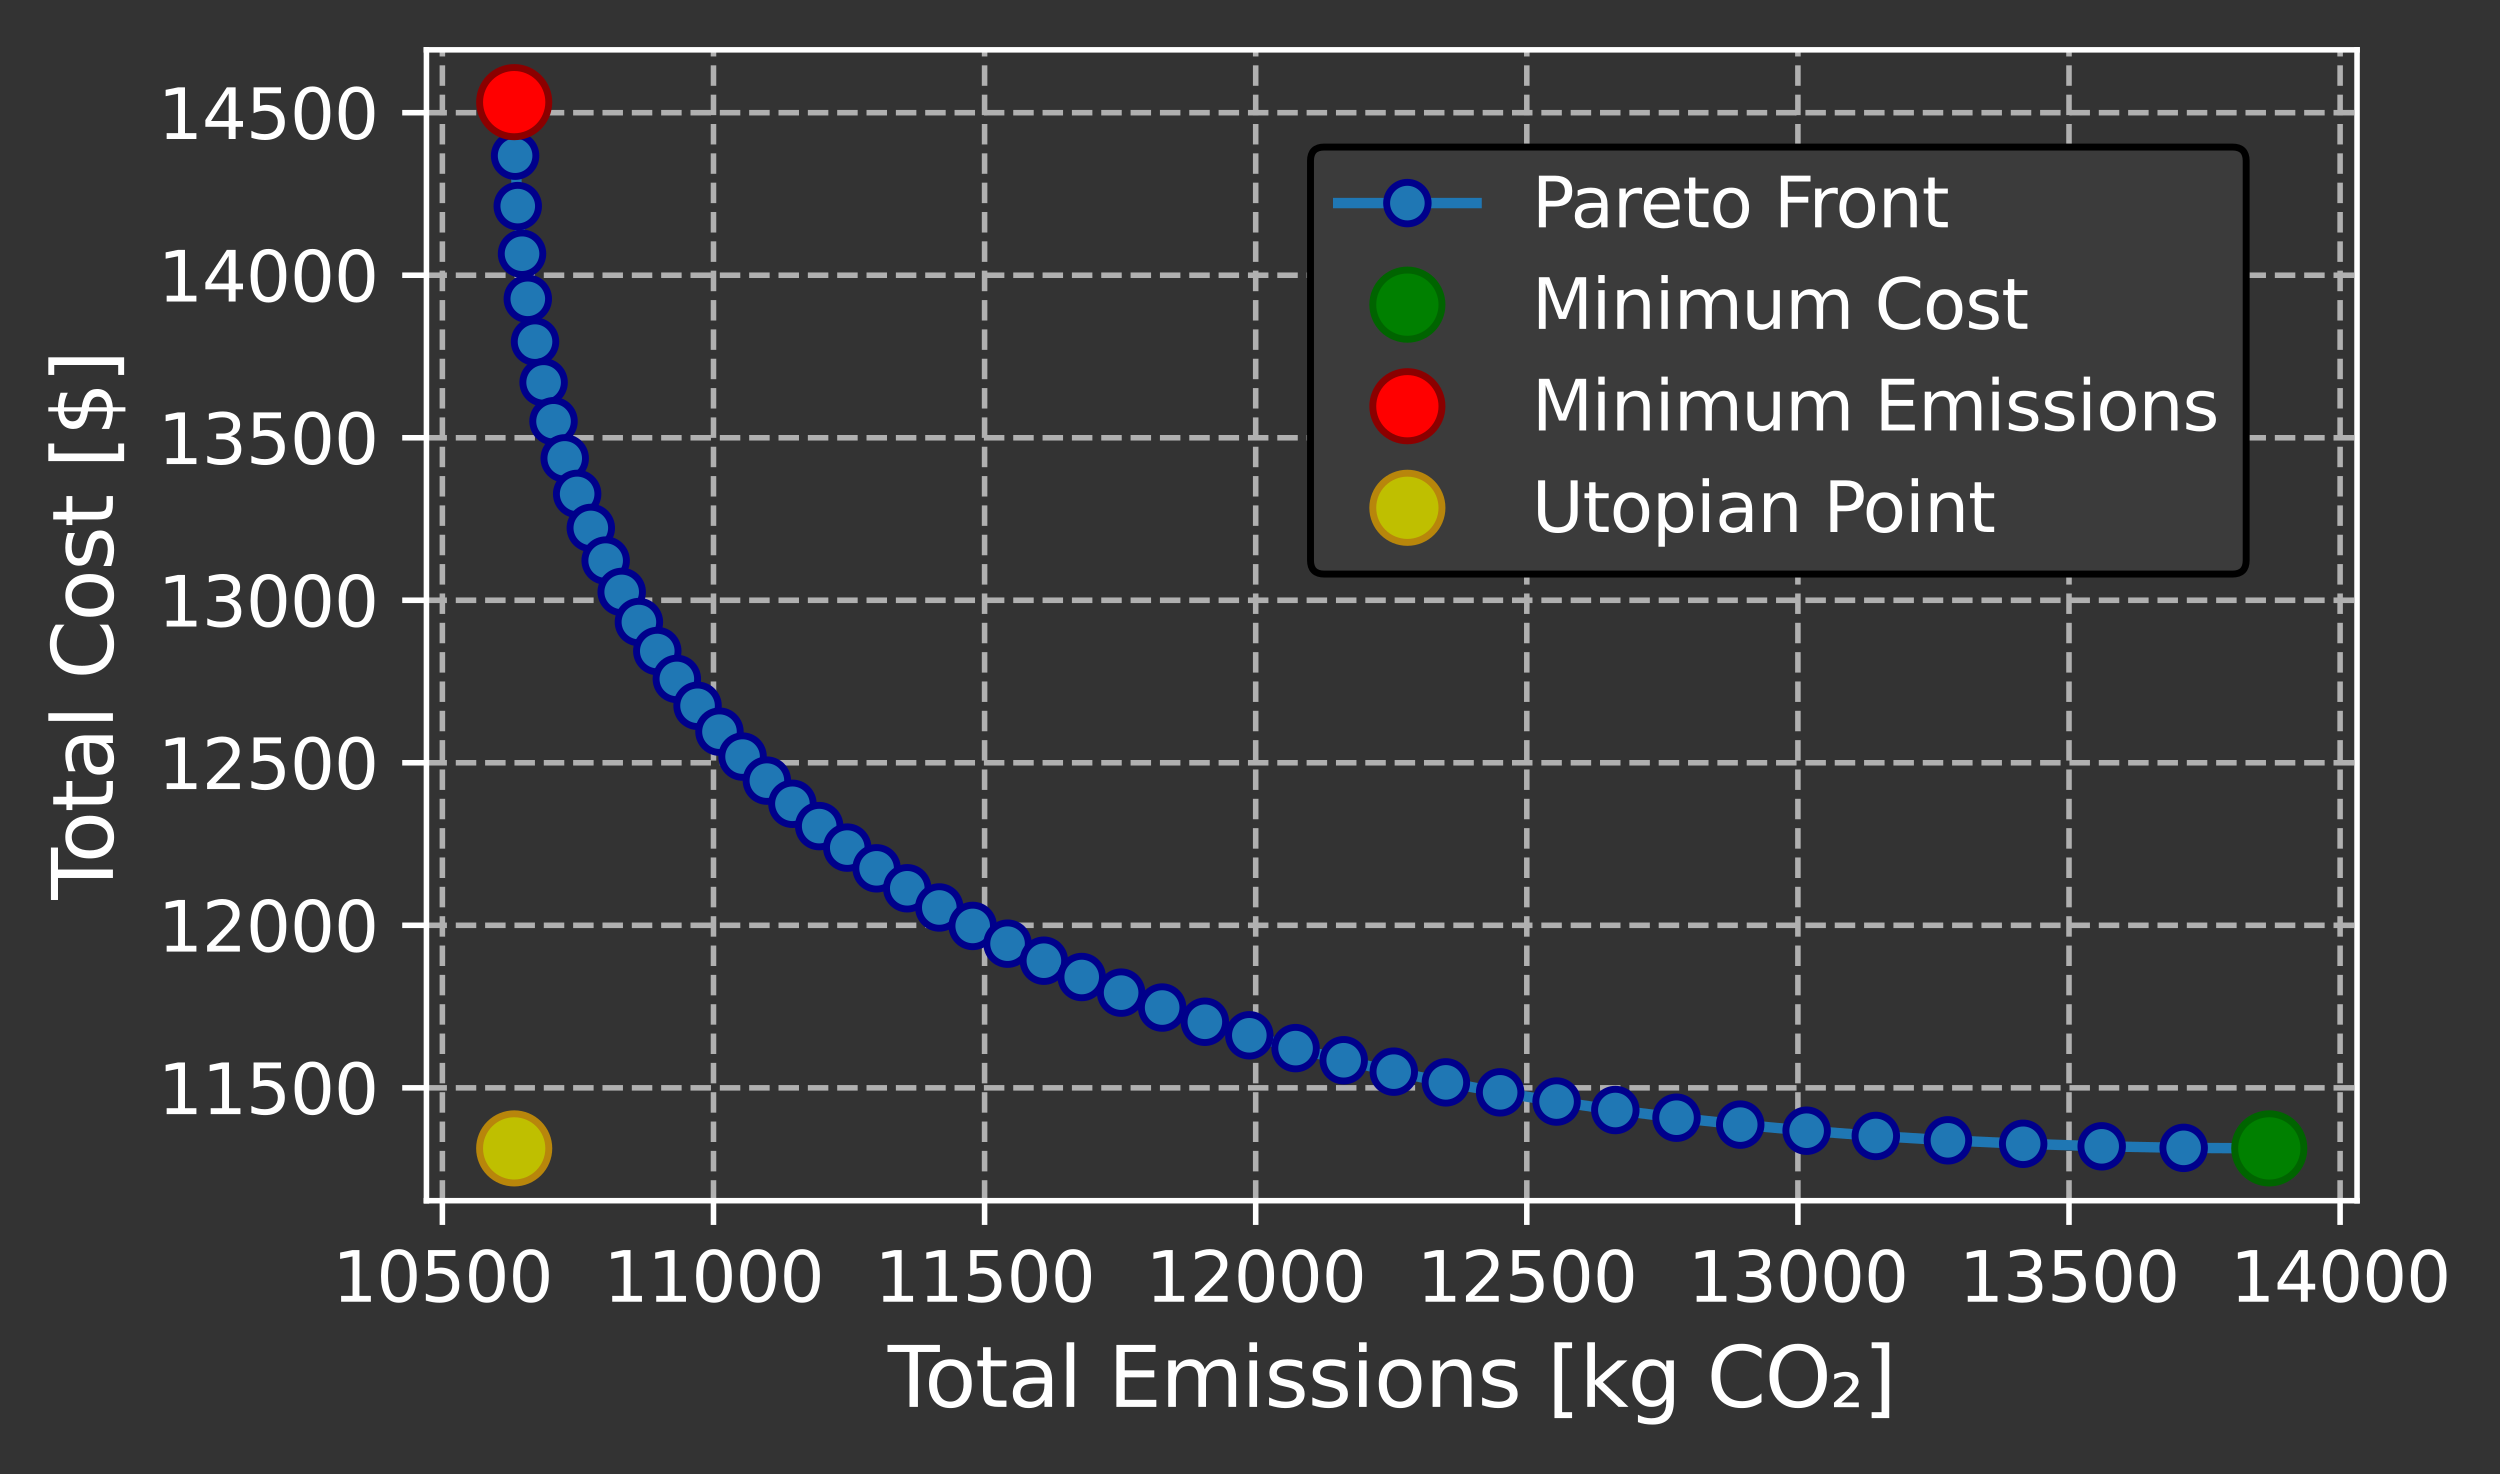 <?xml version="1.0" encoding="utf-8" standalone="no"?>
<!DOCTYPE svg PUBLIC "-//W3C//DTD SVG 1.1//EN"
  "http://www.w3.org/Graphics/SVG/1.1/DTD/svg11.dtd">
<svg xmlns:xlink="http://www.w3.org/1999/xlink" width="361.286pt" height="213.012pt" viewBox="0 0 361.286 213.012" xmlns="http://www.w3.org/2000/svg" version="1.1">
 <rect x="0" y="0" width="361.286" height="213.012" fill="#333333" stroke="none"/>
 <defs>
  <style type="text/css">*{stroke-linejoin: round; stroke-linecap: butt}</style>
 </defs>
 <g id="figure_1">
  <g id="patch_1">
   <path d="M 0 213.012 
L 361.286 213.012 
L 361.286 0 
L 0 0 
L 0 213.012 
z
" style="fill: none"/>
  </g>
  <g id="axes_1">
   <g id="patch_2">
    <path d="M 61.626 173.52 
L 340.626 173.52 
L 340.626 7.2 
L 61.626 7.2 
L 61.626 173.52 
z
" style="fill: none"/>
   </g>
   <g id="matplotlib.axis_1">
    <g id="xtick_1">
     <g id="line2d_1">
      <path d="M 63.93 173.52 
L 63.93 7.2 
" clip-path="url(#p2f4e87ff71)" style="fill: none; stroke-dasharray: 2.96,1.28; stroke-dashoffset: 0; stroke: #b0b0b0; stroke-width: 0.8"/>
     </g>
     <g id="line2d_2">
      <defs>
       <path id="m940b812a77" d="M 0 0 
L 0 3.5 
" style="stroke: #ffffff; stroke-width: 0.8"/>
      </defs>
      <g>
       <use xlink:href="#m940b812a77" x="63.93" y="173.52" style="fill: #ffffff; stroke: #ffffff; stroke-width: 0.8"/>
      </g>
     </g>
     <g id="text_1">
      <!-- 10500 -->
      <g style="fill: #ffffff" transform="translate(48.024 188.118) scale(0.1 -0.1)">
       <defs>
        <path id="DejaVuSans-31" d="M 794 531 
L 1825 531 
L 1825 4091 
L 703 3866 
L 703 4441 
L 1819 4666 
L 2450 4666 
L 2450 531 
L 3481 531 
L 3481 0 
L 794 0 
L 794 531 
z
" transform="scale(0.016)"/>
        <path id="DejaVuSans-30" d="M 2034 4250 
Q 1547 4250 1301 3770 
Q 1056 3291 1056 2328 
Q 1056 1369 1301 889 
Q 1547 409 2034 409 
Q 2525 409 2770 889 
Q 3016 1369 3016 2328 
Q 3016 3291 2770 3770 
Q 2525 4250 2034 4250 
z
M 2034 4750 
Q 2819 4750 3233 4129 
Q 3647 3509 3647 2328 
Q 3647 1150 3233 529 
Q 2819 -91 2034 -91 
Q 1250 -91 836 529 
Q 422 1150 422 2328 
Q 422 3509 836 4129 
Q 1250 4750 2034 4750 
z
" transform="scale(0.016)"/>
        <path id="DejaVuSans-35" d="M 691 4666 
L 3169 4666 
L 3169 4134 
L 1269 4134 
L 1269 2991 
Q 1406 3038 1543 3061 
Q 1681 3084 1819 3084 
Q 2600 3084 3056 2656 
Q 3513 2228 3513 1497 
Q 3513 744 3044 326 
Q 2575 -91 1722 -91 
Q 1428 -91 1123 -41 
Q 819 9 494 109 
L 494 744 
Q 775 591 1075 516 
Q 1375 441 1709 441 
Q 2250 441 2565 725 
Q 2881 1009 2881 1497 
Q 2881 1984 2565 2268 
Q 2250 2553 1709 2553 
Q 1456 2553 1204 2497 
Q 953 2441 691 2322 
L 691 4666 
z
" transform="scale(0.016)"/>
       </defs>
       <use xlink:href="#DejaVuSans-31"/>
       <use xlink:href="#DejaVuSans-30" x="63.623"/>
       <use xlink:href="#DejaVuSans-35" x="127.246"/>
       <use xlink:href="#DejaVuSans-30" x="190.869"/>
       <use xlink:href="#DejaVuSans-30" x="254.492"/>
      </g>
     </g>
    </g>
    <g id="xtick_2">
     <g id="line2d_3">
      <path d="M 103.109 173.52 
L 103.109 7.2 
" clip-path="url(#p2f4e87ff71)" style="fill: none; stroke-dasharray: 2.96,1.28; stroke-dashoffset: 0; stroke: #b0b0b0; stroke-width: 0.8"/>
     </g>
     <g id="line2d_4">
      <g>
       <use xlink:href="#m940b812a77" x="103.109" y="173.52" style="fill: #ffffff; stroke: #ffffff; stroke-width: 0.8"/>
      </g>
     </g>
     <g id="text_2">
      <!-- 11000 -->
      <g style="fill: #ffffff" transform="translate(87.202 188.118) scale(0.1 -0.1)">
       <use xlink:href="#DejaVuSans-31"/>
       <use xlink:href="#DejaVuSans-31" x="63.623"/>
       <use xlink:href="#DejaVuSans-30" x="127.246"/>
       <use xlink:href="#DejaVuSans-30" x="190.869"/>
       <use xlink:href="#DejaVuSans-30" x="254.492"/>
      </g>
     </g>
    </g>
    <g id="xtick_3">
     <g id="line2d_5">
      <path d="M 142.287 173.52 
L 142.287 7.2 
" clip-path="url(#p2f4e87ff71)" style="fill: none; stroke-dasharray: 2.96,1.28; stroke-dashoffset: 0; stroke: #b0b0b0; stroke-width: 0.8"/>
     </g>
     <g id="line2d_6">
      <g>
       <use xlink:href="#m940b812a77" x="142.287" y="173.52" style="fill: #ffffff; stroke: #ffffff; stroke-width: 0.8"/>
      </g>
     </g>
     <g id="text_3">
      <!-- 11500 -->
      <g style="fill: #ffffff" transform="translate(126.381 188.118) scale(0.1 -0.1)">
       <use xlink:href="#DejaVuSans-31"/>
       <use xlink:href="#DejaVuSans-31" x="63.623"/>
       <use xlink:href="#DejaVuSans-35" x="127.246"/>
       <use xlink:href="#DejaVuSans-30" x="190.869"/>
       <use xlink:href="#DejaVuSans-30" x="254.492"/>
      </g>
     </g>
    </g>
    <g id="xtick_4">
     <g id="line2d_7">
      <path d="M 181.466 173.52 
L 181.466 7.2 
" clip-path="url(#p2f4e87ff71)" style="fill: none; stroke-dasharray: 2.96,1.28; stroke-dashoffset: 0; stroke: #b0b0b0; stroke-width: 0.8"/>
     </g>
     <g id="line2d_8">
      <g>
       <use xlink:href="#m940b812a77" x="181.466" y="173.52" style="fill: #ffffff; stroke: #ffffff; stroke-width: 0.8"/>
      </g>
     </g>
     <g id="text_4">
      <!-- 12000 -->
      <g style="fill: #ffffff" transform="translate(165.559 188.118) scale(0.1 -0.1)">
       <defs>
        <path id="DejaVuSans-32" d="M 1228 531 
L 3431 531 
L 3431 0 
L 469 0 
L 469 531 
Q 828 903 1448 1529 
Q 2069 2156 2228 2338 
Q 2531 2678 2651 2914 
Q 2772 3150 2772 3378 
Q 2772 3750 2511 3984 
Q 2250 4219 1831 4219 
Q 1534 4219 1204 4116 
Q 875 4013 500 3803 
L 500 4441 
Q 881 4594 1212 4672 
Q 1544 4750 1819 4750 
Q 2544 4750 2975 4387 
Q 3406 4025 3406 3419 
Q 3406 3131 3298 2873 
Q 3191 2616 2906 2266 
Q 2828 2175 2409 1742 
Q 1991 1309 1228 531 
z
" transform="scale(0.016)"/>
       </defs>
       <use xlink:href="#DejaVuSans-31"/>
       <use xlink:href="#DejaVuSans-32" x="63.623"/>
       <use xlink:href="#DejaVuSans-30" x="127.246"/>
       <use xlink:href="#DejaVuSans-30" x="190.869"/>
       <use xlink:href="#DejaVuSans-30" x="254.492"/>
      </g>
     </g>
    </g>
    <g id="xtick_5">
     <g id="line2d_9">
      <path d="M 220.644 173.52 
L 220.644 7.2 
" clip-path="url(#p2f4e87ff71)" style="fill: none; stroke-dasharray: 2.96,1.28; stroke-dashoffset: 0; stroke: #b0b0b0; stroke-width: 0.8"/>
     </g>
     <g id="line2d_10">
      <g>
       <use xlink:href="#m940b812a77" x="220.644" y="173.52" style="fill: #ffffff; stroke: #ffffff; stroke-width: 0.8"/>
      </g>
     </g>
     <g id="text_5">
      <!-- 12500 -->
      <g style="fill: #ffffff" transform="translate(204.738 188.118) scale(0.1 -0.1)">
       <use xlink:href="#DejaVuSans-31"/>
       <use xlink:href="#DejaVuSans-32" x="63.623"/>
       <use xlink:href="#DejaVuSans-35" x="127.246"/>
       <use xlink:href="#DejaVuSans-30" x="190.869"/>
       <use xlink:href="#DejaVuSans-30" x="254.492"/>
      </g>
     </g>
    </g>
    <g id="xtick_6">
     <g id="line2d_11">
      <path d="M 259.823 173.52 
L 259.823 7.2 
" clip-path="url(#p2f4e87ff71)" style="fill: none; stroke-dasharray: 2.96,1.28; stroke-dashoffset: 0; stroke: #b0b0b0; stroke-width: 0.8"/>
     </g>
     <g id="line2d_12">
      <g>
       <use xlink:href="#m940b812a77" x="259.823" y="173.52" style="fill: #ffffff; stroke: #ffffff; stroke-width: 0.8"/>
      </g>
     </g>
     <g id="text_6">
      <!-- 13000 -->
      <g style="fill: #ffffff" transform="translate(243.917 188.118) scale(0.1 -0.1)">
       <defs>
        <path id="DejaVuSans-33" d="M 2597 2516 
Q 3050 2419 3304 2112 
Q 3559 1806 3559 1356 
Q 3559 666 3084 287 
Q 2609 -91 1734 -91 
Q 1441 -91 1130 -33 
Q 819 25 488 141 
L 488 750 
Q 750 597 1062 519 
Q 1375 441 1716 441 
Q 2309 441 2620 675 
Q 2931 909 2931 1356 
Q 2931 1769 2642 2001 
Q 2353 2234 1838 2234 
L 1294 2234 
L 1294 2753 
L 1863 2753 
Q 2328 2753 2575 2939 
Q 2822 3125 2822 3475 
Q 2822 3834 2567 4026 
Q 2313 4219 1838 4219 
Q 1578 4219 1281 4162 
Q 984 4106 628 3988 
L 628 4550 
Q 988 4650 1302 4700 
Q 1616 4750 1894 4750 
Q 2613 4750 3031 4423 
Q 3450 4097 3450 3541 
Q 3450 3153 3228 2886 
Q 3006 2619 2597 2516 
z
" transform="scale(0.016)"/>
       </defs>
       <use xlink:href="#DejaVuSans-31"/>
       <use xlink:href="#DejaVuSans-33" x="63.623"/>
       <use xlink:href="#DejaVuSans-30" x="127.246"/>
       <use xlink:href="#DejaVuSans-30" x="190.869"/>
       <use xlink:href="#DejaVuSans-30" x="254.492"/>
      </g>
     </g>
    </g>
    <g id="xtick_7">
     <g id="line2d_13">
      <path d="M 299.001 173.52 
L 299.001 7.2 
" clip-path="url(#p2f4e87ff71)" style="fill: none; stroke-dasharray: 2.96,1.28; stroke-dashoffset: 0; stroke: #b0b0b0; stroke-width: 0.8"/>
     </g>
     <g id="line2d_14">
      <g>
       <use xlink:href="#m940b812a77" x="299.001" y="173.52" style="fill: #ffffff; stroke: #ffffff; stroke-width: 0.8"/>
      </g>
     </g>
     <g id="text_7">
      <!-- 13500 -->
      <g style="fill: #ffffff" transform="translate(283.095 188.118) scale(0.1 -0.1)">
       <use xlink:href="#DejaVuSans-31"/>
       <use xlink:href="#DejaVuSans-33" x="63.623"/>
       <use xlink:href="#DejaVuSans-35" x="127.246"/>
       <use xlink:href="#DejaVuSans-30" x="190.869"/>
       <use xlink:href="#DejaVuSans-30" x="254.492"/>
      </g>
     </g>
    </g>
    <g id="xtick_8">
     <g id="line2d_15">
      <path d="M 338.18 173.52 
L 338.18 7.2 
" clip-path="url(#p2f4e87ff71)" style="fill: none; stroke-dasharray: 2.96,1.28; stroke-dashoffset: 0; stroke: #b0b0b0; stroke-width: 0.8"/>
     </g>
     <g id="line2d_16">
      <g>
       <use xlink:href="#m940b812a77" x="338.18" y="173.52" style="fill: #ffffff; stroke: #ffffff; stroke-width: 0.8"/>
      </g>
     </g>
     <g id="text_8">
      <!-- 14000 -->
      <g style="fill: #ffffff" transform="translate(322.274 188.118) scale(0.1 -0.1)">
       <defs>
        <path id="DejaVuSans-34" d="M 2419 4116 
L 825 1625 
L 2419 1625 
L 2419 4116 
z
M 2253 4666 
L 3047 4666 
L 3047 1625 
L 3713 1625 
L 3713 1100 
L 3047 1100 
L 3047 0 
L 2419 0 
L 2419 1100 
L 313 1100 
L 313 1709 
L 2253 4666 
z
" transform="scale(0.016)"/>
       </defs>
       <use xlink:href="#DejaVuSans-31"/>
       <use xlink:href="#DejaVuSans-34" x="63.623"/>
       <use xlink:href="#DejaVuSans-30" x="127.246"/>
       <use xlink:href="#DejaVuSans-30" x="190.869"/>
       <use xlink:href="#DejaVuSans-30" x="254.492"/>
      </g>
     </g>
    </g>
    <g id="text_9">
     <!-- Total Emissions [kg CO₂] -->
     <g style="fill: #ffffff" transform="translate(128.29 203.316) scale(0.12 -0.12)">
      <defs>
       <path id="DejaVuSans-54" d="M -19 4666 
L 3928 4666 
L 3928 4134 
L 2272 4134 
L 2272 0 
L 1638 0 
L 1638 4134 
L -19 4134 
L -19 4666 
z
" transform="scale(0.016)"/>
       <path id="DejaVuSans-6f" d="M 1959 3097 
Q 1497 3097 1228 2736 
Q 959 2375 959 1747 
Q 959 1119 1226 758 
Q 1494 397 1959 397 
Q 2419 397 2687 759 
Q 2956 1122 2956 1747 
Q 2956 2369 2687 2733 
Q 2419 3097 1959 3097 
z
M 1959 3584 
Q 2709 3584 3137 3096 
Q 3566 2609 3566 1747 
Q 3566 888 3137 398 
Q 2709 -91 1959 -91 
Q 1206 -91 779 398 
Q 353 888 353 1747 
Q 353 2609 779 3096 
Q 1206 3584 1959 3584 
z
" transform="scale(0.016)"/>
       <path id="DejaVuSans-74" d="M 1172 4494 
L 1172 3500 
L 2356 3500 
L 2356 3053 
L 1172 3053 
L 1172 1153 
Q 1172 725 1289 603 
Q 1406 481 1766 481 
L 2356 481 
L 2356 0 
L 1766 0 
Q 1100 0 847 248 
Q 594 497 594 1153 
L 594 3053 
L 172 3053 
L 172 3500 
L 594 3500 
L 594 4494 
L 1172 4494 
z
" transform="scale(0.016)"/>
       <path id="DejaVuSans-61" d="M 2194 1759 
Q 1497 1759 1228 1600 
Q 959 1441 959 1056 
Q 959 750 1161 570 
Q 1363 391 1709 391 
Q 2188 391 2477 730 
Q 2766 1069 2766 1631 
L 2766 1759 
L 2194 1759 
z
M 3341 1997 
L 3341 0 
L 2766 0 
L 2766 531 
Q 2569 213 2275 61 
Q 1981 -91 1556 -91 
Q 1019 -91 701 211 
Q 384 513 384 1019 
Q 384 1609 779 1909 
Q 1175 2209 1959 2209 
L 2766 2209 
L 2766 2266 
Q 2766 2663 2505 2880 
Q 2244 3097 1772 3097 
Q 1472 3097 1187 3025 
Q 903 2953 641 2809 
L 641 3341 
Q 956 3463 1253 3523 
Q 1550 3584 1831 3584 
Q 2591 3584 2966 3190 
Q 3341 2797 3341 1997 
z
" transform="scale(0.016)"/>
       <path id="DejaVuSans-6c" d="M 603 4863 
L 1178 4863 
L 1178 0 
L 603 0 
L 603 4863 
z
" transform="scale(0.016)"/>
       <path id="DejaVuSans-20" transform="scale(0.016)"/>
       <path id="DejaVuSans-45" d="M 628 4666 
L 3578 4666 
L 3578 4134 
L 1259 4134 
L 1259 2753 
L 3481 2753 
L 3481 2222 
L 1259 2222 
L 1259 531 
L 3634 531 
L 3634 0 
L 628 0 
L 628 4666 
z
" transform="scale(0.016)"/>
       <path id="DejaVuSans-6d" d="M 3328 2828 
Q 3544 3216 3844 3400 
Q 4144 3584 4550 3584 
Q 5097 3584 5394 3201 
Q 5691 2819 5691 2113 
L 5691 0 
L 5113 0 
L 5113 2094 
Q 5113 2597 4934 2840 
Q 4756 3084 4391 3084 
Q 3944 3084 3684 2787 
Q 3425 2491 3425 1978 
L 3425 0 
L 2847 0 
L 2847 2094 
Q 2847 2600 2669 2842 
Q 2491 3084 2119 3084 
Q 1678 3084 1418 2786 
Q 1159 2488 1159 1978 
L 1159 0 
L 581 0 
L 581 3500 
L 1159 3500 
L 1159 2956 
Q 1356 3278 1631 3431 
Q 1906 3584 2284 3584 
Q 2666 3584 2933 3390 
Q 3200 3197 3328 2828 
z
" transform="scale(0.016)"/>
       <path id="DejaVuSans-69" d="M 603 3500 
L 1178 3500 
L 1178 0 
L 603 0 
L 603 3500 
z
M 603 4863 
L 1178 4863 
L 1178 4134 
L 603 4134 
L 603 4863 
z
" transform="scale(0.016)"/>
       <path id="DejaVuSans-73" d="M 2834 3397 
L 2834 2853 
Q 2591 2978 2328 3040 
Q 2066 3103 1784 3103 
Q 1356 3103 1142 2972 
Q 928 2841 928 2578 
Q 928 2378 1081 2264 
Q 1234 2150 1697 2047 
L 1894 2003 
Q 2506 1872 2764 1633 
Q 3022 1394 3022 966 
Q 3022 478 2636 193 
Q 2250 -91 1575 -91 
Q 1294 -91 989 -36 
Q 684 19 347 128 
L 347 722 
Q 666 556 975 473 
Q 1284 391 1588 391 
Q 1994 391 2212 530 
Q 2431 669 2431 922 
Q 2431 1156 2273 1281 
Q 2116 1406 1581 1522 
L 1381 1569 
Q 847 1681 609 1914 
Q 372 2147 372 2553 
Q 372 3047 722 3315 
Q 1072 3584 1716 3584 
Q 2034 3584 2315 3537 
Q 2597 3491 2834 3397 
z
" transform="scale(0.016)"/>
       <path id="DejaVuSans-6e" d="M 3513 2113 
L 3513 0 
L 2938 0 
L 2938 2094 
Q 2938 2591 2744 2837 
Q 2550 3084 2163 3084 
Q 1697 3084 1428 2787 
Q 1159 2491 1159 1978 
L 1159 0 
L 581 0 
L 581 3500 
L 1159 3500 
L 1159 2956 
Q 1366 3272 1645 3428 
Q 1925 3584 2291 3584 
Q 2894 3584 3203 3211 
Q 3513 2838 3513 2113 
z
" transform="scale(0.016)"/>
       <path id="DejaVuSans-5b" d="M 550 4863 
L 1875 4863 
L 1875 4416 
L 1125 4416 
L 1125 -397 
L 1875 -397 
L 1875 -844 
L 550 -844 
L 550 4863 
z
" transform="scale(0.016)"/>
       <path id="DejaVuSans-6b" d="M 581 4863 
L 1159 4863 
L 1159 1991 
L 2875 3500 
L 3609 3500 
L 1753 1863 
L 3688 0 
L 2938 0 
L 1159 1709 
L 1159 0 
L 581 0 
L 581 4863 
z
" transform="scale(0.016)"/>
       <path id="DejaVuSans-67" d="M 2906 1791 
Q 2906 2416 2648 2759 
Q 2391 3103 1925 3103 
Q 1463 3103 1205 2759 
Q 947 2416 947 1791 
Q 947 1169 1205 825 
Q 1463 481 1925 481 
Q 2391 481 2648 825 
Q 2906 1169 2906 1791 
z
M 3481 434 
Q 3481 -459 3084 -895 
Q 2688 -1331 1869 -1331 
Q 1566 -1331 1297 -1286 
Q 1028 -1241 775 -1147 
L 775 -588 
Q 1028 -725 1275 -790 
Q 1522 -856 1778 -856 
Q 2344 -856 2625 -561 
Q 2906 -266 2906 331 
L 2906 616 
Q 2728 306 2450 153 
Q 2172 0 1784 0 
Q 1141 0 747 490 
Q 353 981 353 1791 
Q 353 2603 747 3093 
Q 1141 3584 1784 3584 
Q 2172 3584 2450 3431 
Q 2728 3278 2906 2969 
L 2906 3500 
L 3481 3500 
L 3481 434 
z
" transform="scale(0.016)"/>
       <path id="DejaVuSans-43" d="M 4122 4306 
L 4122 3641 
Q 3803 3938 3442 4084 
Q 3081 4231 2675 4231 
Q 1875 4231 1450 3742 
Q 1025 3253 1025 2328 
Q 1025 1406 1450 917 
Q 1875 428 2675 428 
Q 3081 428 3442 575 
Q 3803 722 4122 1019 
L 4122 359 
Q 3791 134 3420 21 
Q 3050 -91 2638 -91 
Q 1578 -91 968 557 
Q 359 1206 359 2328 
Q 359 3453 968 4101 
Q 1578 4750 2638 4750 
Q 3056 4750 3426 4639 
Q 3797 4528 4122 4306 
z
" transform="scale(0.016)"/>
       <path id="DejaVuSans-4f" d="M 2522 4238 
Q 1834 4238 1429 3725 
Q 1025 3213 1025 2328 
Q 1025 1447 1429 934 
Q 1834 422 2522 422 
Q 3209 422 3611 934 
Q 4013 1447 4013 2328 
Q 4013 3213 3611 3725 
Q 3209 4238 2522 4238 
z
M 2522 4750 
Q 3503 4750 4090 4092 
Q 4678 3434 4678 2328 
Q 4678 1225 4090 567 
Q 3503 -91 2522 -91 
Q 1538 -91 948 565 
Q 359 1222 359 2328 
Q 359 3434 948 4092 
Q 1538 4750 2522 4750 
z
" transform="scale(0.016)"/>
       <path id="DejaVuSans-2082" d="M 838 332 
L 2163 332 
L 2163 -24 
L 294 -24 
L 294 319 
Q 400 416 597 591 
Q 1672 1544 1672 1838 
Q 1672 2044 1509 2170 
Q 1347 2297 1081 2297 
Q 919 2297 728 2242 
Q 538 2188 313 2079 
L 313 2463 
Q 553 2551 761 2594 
Q 969 2638 1147 2638 
Q 1600 2638 1872 2432 
Q 2144 2226 2144 1888 
Q 2144 1454 1109 566 
Q 934 416 838 332 
z
" transform="scale(0.016)"/>
       <path id="DejaVuSans-5d" d="M 1947 4863 
L 1947 -844 
L 622 -844 
L 622 -397 
L 1369 -397 
L 1369 4416 
L 622 4416 
L 622 4863 
L 1947 4863 
z
" transform="scale(0.016)"/>
      </defs>
      <use xlink:href="#DejaVuSans-54"/>
      <use xlink:href="#DejaVuSans-6f" x="44.084"/>
      <use xlink:href="#DejaVuSans-74" x="105.266"/>
      <use xlink:href="#DejaVuSans-61" x="144.475"/>
      <use xlink:href="#DejaVuSans-6c" x="205.754"/>
      <use xlink:href="#DejaVuSans-20" x="233.537"/>
      <use xlink:href="#DejaVuSans-45" x="265.324"/>
      <use xlink:href="#DejaVuSans-6d" x="328.508"/>
      <use xlink:href="#DejaVuSans-69" x="425.92"/>
      <use xlink:href="#DejaVuSans-73" x="453.703"/>
      <use xlink:href="#DejaVuSans-73" x="505.803"/>
      <use xlink:href="#DejaVuSans-69" x="557.902"/>
      <use xlink:href="#DejaVuSans-6f" x="585.686"/>
      <use xlink:href="#DejaVuSans-6e" x="646.867"/>
      <use xlink:href="#DejaVuSans-73" x="710.246"/>
      <use xlink:href="#DejaVuSans-20" x="762.346"/>
      <use xlink:href="#DejaVuSans-5b" x="794.133"/>
      <use xlink:href="#DejaVuSans-6b" x="833.146"/>
      <use xlink:href="#DejaVuSans-67" x="891.057"/>
      <use xlink:href="#DejaVuSans-20" x="954.533"/>
      <use xlink:href="#DejaVuSans-43" x="986.32"/>
      <use xlink:href="#DejaVuSans-4f" x="1056.145"/>
      <use xlink:href="#DejaVuSans-2082" x="1134.855"/>
      <use xlink:href="#DejaVuSans-5d" x="1174.943"/>
     </g>
    </g>
   </g>
   <g id="matplotlib.axis_2">
    <g id="ytick_1">
     <g id="line2d_17">
      <path d="M 61.626 157.206 
L 340.626 157.206 
" clip-path="url(#p2f4e87ff71)" style="fill: none; stroke-dasharray: 2.96,1.28; stroke-dashoffset: 0; stroke: #b0b0b0; stroke-width: 0.8"/>
     </g>
     <g id="line2d_18">
      <defs>
       <path id="md3f389ed75" d="M 0 0 
L -3.5 0 
" style="stroke: #ffffff; stroke-width: 0.8"/>
      </defs>
      <g>
       <use xlink:href="#md3f389ed75" x="61.626" y="157.206" style="fill: #ffffff; stroke: #ffffff; stroke-width: 0.8"/>
      </g>
     </g>
     <g id="text_10">
      <!-- 11500 -->
      <g style="fill: #ffffff" transform="translate(22.814 161.005) scale(0.1 -0.1)">
       <use xlink:href="#DejaVuSans-31"/>
       <use xlink:href="#DejaVuSans-31" x="63.623"/>
       <use xlink:href="#DejaVuSans-35" x="127.246"/>
       <use xlink:href="#DejaVuSans-30" x="190.869"/>
       <use xlink:href="#DejaVuSans-30" x="254.492"/>
      </g>
     </g>
    </g>
    <g id="ytick_2">
     <g id="line2d_19">
      <path d="M 61.626 133.72 
L 340.626 133.72 
" clip-path="url(#p2f4e87ff71)" style="fill: none; stroke-dasharray: 2.96,1.28; stroke-dashoffset: 0; stroke: #b0b0b0; stroke-width: 0.8"/>
     </g>
     <g id="line2d_20">
      <g>
       <use xlink:href="#md3f389ed75" x="61.626" y="133.72" style="fill: #ffffff; stroke: #ffffff; stroke-width: 0.8"/>
      </g>
     </g>
     <g id="text_11">
      <!-- 12000 -->
      <g style="fill: #ffffff" transform="translate(22.814 137.519) scale(0.1 -0.1)">
       <use xlink:href="#DejaVuSans-31"/>
       <use xlink:href="#DejaVuSans-32" x="63.623"/>
       <use xlink:href="#DejaVuSans-30" x="127.246"/>
       <use xlink:href="#DejaVuSans-30" x="190.869"/>
       <use xlink:href="#DejaVuSans-30" x="254.492"/>
      </g>
     </g>
    </g>
    <g id="ytick_3">
     <g id="line2d_21">
      <path d="M 61.626 110.234 
L 340.626 110.234 
" clip-path="url(#p2f4e87ff71)" style="fill: none; stroke-dasharray: 2.96,1.28; stroke-dashoffset: 0; stroke: #b0b0b0; stroke-width: 0.8"/>
     </g>
     <g id="line2d_22">
      <g>
       <use xlink:href="#md3f389ed75" x="61.626" y="110.234" style="fill: #ffffff; stroke: #ffffff; stroke-width: 0.8"/>
      </g>
     </g>
     <g id="text_12">
      <!-- 12500 -->
      <g style="fill: #ffffff" transform="translate(22.814 114.033) scale(0.1 -0.1)">
       <use xlink:href="#DejaVuSans-31"/>
       <use xlink:href="#DejaVuSans-32" x="63.623"/>
       <use xlink:href="#DejaVuSans-35" x="127.246"/>
       <use xlink:href="#DejaVuSans-30" x="190.869"/>
       <use xlink:href="#DejaVuSans-30" x="254.492"/>
      </g>
     </g>
    </g>
    <g id="ytick_4">
     <g id="line2d_23">
      <path d="M 61.626 86.747 
L 340.626 86.747 
" clip-path="url(#p2f4e87ff71)" style="fill: none; stroke-dasharray: 2.96,1.28; stroke-dashoffset: 0; stroke: #b0b0b0; stroke-width: 0.8"/>
     </g>
     <g id="line2d_24">
      <g>
       <use xlink:href="#md3f389ed75" x="61.626" y="86.747" style="fill: #ffffff; stroke: #ffffff; stroke-width: 0.8"/>
      </g>
     </g>
     <g id="text_13">
      <!-- 13000 -->
      <g style="fill: #ffffff" transform="translate(22.814 90.547) scale(0.1 -0.1)">
       <use xlink:href="#DejaVuSans-31"/>
       <use xlink:href="#DejaVuSans-33" x="63.623"/>
       <use xlink:href="#DejaVuSans-30" x="127.246"/>
       <use xlink:href="#DejaVuSans-30" x="190.869"/>
       <use xlink:href="#DejaVuSans-30" x="254.492"/>
      </g>
     </g>
    </g>
    <g id="ytick_5">
     <g id="line2d_25">
      <path d="M 61.626 63.261 
L 340.626 63.261 
" clip-path="url(#p2f4e87ff71)" style="fill: none; stroke-dasharray: 2.96,1.28; stroke-dashoffset: 0; stroke: #b0b0b0; stroke-width: 0.8"/>
     </g>
     <g id="line2d_26">
      <g>
       <use xlink:href="#md3f389ed75" x="61.626" y="63.261" style="fill: #ffffff; stroke: #ffffff; stroke-width: 0.8"/>
      </g>
     </g>
     <g id="text_14">
      <!-- 13500 -->
      <g style="fill: #ffffff" transform="translate(22.814 67.06) scale(0.1 -0.1)">
       <use xlink:href="#DejaVuSans-31"/>
       <use xlink:href="#DejaVuSans-33" x="63.623"/>
       <use xlink:href="#DejaVuSans-35" x="127.246"/>
       <use xlink:href="#DejaVuSans-30" x="190.869"/>
       <use xlink:href="#DejaVuSans-30" x="254.492"/>
      </g>
     </g>
    </g>
    <g id="ytick_6">
     <g id="line2d_27">
      <path d="M 61.626 39.775 
L 340.626 39.775 
" clip-path="url(#p2f4e87ff71)" style="fill: none; stroke-dasharray: 2.96,1.28; stroke-dashoffset: 0; stroke: #b0b0b0; stroke-width: 0.8"/>
     </g>
     <g id="line2d_28">
      <g>
       <use xlink:href="#md3f389ed75" x="61.626" y="39.775" style="fill: #ffffff; stroke: #ffffff; stroke-width: 0.8"/>
      </g>
     </g>
     <g id="text_15">
      <!-- 14000 -->
      <g style="fill: #ffffff" transform="translate(22.814 43.574) scale(0.1 -0.1)">
       <use xlink:href="#DejaVuSans-31"/>
       <use xlink:href="#DejaVuSans-34" x="63.623"/>
       <use xlink:href="#DejaVuSans-30" x="127.246"/>
       <use xlink:href="#DejaVuSans-30" x="190.869"/>
       <use xlink:href="#DejaVuSans-30" x="254.492"/>
      </g>
     </g>
    </g>
    <g id="ytick_7">
     <g id="line2d_29">
      <path d="M 61.626 16.289 
L 340.626 16.289 
" clip-path="url(#p2f4e87ff71)" style="fill: none; stroke-dasharray: 2.96,1.28; stroke-dashoffset: 0; stroke: #b0b0b0; stroke-width: 0.8"/>
     </g>
     <g id="line2d_30">
      <g>
       <use xlink:href="#md3f389ed75" x="61.626" y="16.289" style="fill: #ffffff; stroke: #ffffff; stroke-width: 0.8"/>
      </g>
     </g>
     <g id="text_16">
      <!-- 14500 -->
      <g style="fill: #ffffff" transform="translate(22.814 20.088) scale(0.1 -0.1)">
       <use xlink:href="#DejaVuSans-31"/>
       <use xlink:href="#DejaVuSans-34" x="63.623"/>
       <use xlink:href="#DejaVuSans-35" x="127.246"/>
       <use xlink:href="#DejaVuSans-30" x="190.869"/>
       <use xlink:href="#DejaVuSans-30" x="254.492"/>
      </g>
     </g>
    </g>
    <g id="text_17">
     <!-- Total Cost [$] -->
     <g style="fill: #ffffff" transform="translate(16.318 130.024) rotate(-90) scale(0.12 -0.12)">
      <defs>
       <path id="DejaVuSans-24" d="M 2163 -941 
L 1850 -941 
L 1847 0 
Q 1519 6 1191 76 
Q 863 147 531 288 
L 531 850 
Q 850 650 1176 548 
Q 1503 447 1850 444 
L 1850 1869 
Q 1159 1981 845 2250 
Q 531 2519 531 2988 
Q 531 3497 872 3790 
Q 1213 4084 1850 4128 
L 1850 4863 
L 2163 4863 
L 2163 4138 
Q 2453 4125 2725 4076 
Q 2997 4028 3256 3944 
L 3256 3397 
Q 2997 3528 2723 3600 
Q 2450 3672 2163 3684 
L 2163 2350 
Q 2872 2241 3206 1959 
Q 3541 1678 3541 1191 
Q 3541 663 3186 358 
Q 2831 53 2163 6 
L 2163 -941 
z
M 1850 2406 
L 1850 3688 
Q 1488 3647 1297 3481 
Q 1106 3316 1106 3041 
Q 1106 2772 1282 2622 
Q 1459 2472 1850 2406 
z
M 2163 1806 
L 2163 453 
Q 2559 506 2761 678 
Q 2963 850 2963 1131 
Q 2963 1406 2770 1568 
Q 2578 1731 2163 1806 
z
" transform="scale(0.016)"/>
      </defs>
      <use xlink:href="#DejaVuSans-54"/>
      <use xlink:href="#DejaVuSans-6f" x="44.084"/>
      <use xlink:href="#DejaVuSans-74" x="105.266"/>
      <use xlink:href="#DejaVuSans-61" x="144.475"/>
      <use xlink:href="#DejaVuSans-6c" x="205.754"/>
      <use xlink:href="#DejaVuSans-20" x="233.537"/>
      <use xlink:href="#DejaVuSans-43" x="265.324"/>
      <use xlink:href="#DejaVuSans-6f" x="335.148"/>
      <use xlink:href="#DejaVuSans-73" x="396.33"/>
      <use xlink:href="#DejaVuSans-74" x="448.43"/>
      <use xlink:href="#DejaVuSans-20" x="487.639"/>
      <use xlink:href="#DejaVuSans-5b" x="519.426"/>
      <use xlink:href="#DejaVuSans-24" x="558.439"/>
      <use xlink:href="#DejaVuSans-5d" x="622.062"/>
     </g>
    </g>
   </g>
   <g id="line2d_31">
    <path d="M 74.308 14.76 
L 74.44 22.5 
L 74.823 29.785 
L 75.44 36.666 
L 76.275 43.184 
L 77.319 49.373 
L 78.56 55.262 
L 79.993 60.879 
L 81.61 66.245 
L 83.407 71.378 
L 85.38 76.296 
L 87.526 81.014 
L 89.843 85.544 
L 92.33 89.898 
L 94.986 94.086 
L 97.812 98.116 
L 100.807 101.997 
L 103.973 105.736 
L 107.312 109.339 
L 110.826 112.811 
L 114.516 116.158 
L 118.386 119.384 
L 122.44 122.492 
L 126.68 125.486 
L 131.113 128.369 
L 135.741 131.143 
L 140.57 133.811 
L 145.606 136.374 
L 150.856 138.835 
L 156.324 141.193 
L 162.019 143.449 
L 167.949 145.605 
L 174.121 147.661 
L 180.545 149.615 
L 187.229 151.469 
L 194.184 153.221 
L 201.421 154.871 
L 208.952 156.417 
L 216.79 157.858 
L 224.947 159.191 
L 233.439 160.415 
L 242.281 161.527 
L 251.489 162.525 
L 261.083 163.404 
L 271.081 164.162 
L 281.505 164.793 
L 292.378 165.294 
L 303.724 165.66 
L 315.569 165.884 
L 327.944 165.96 
" clip-path="url(#p2f4e87ff71)" style="fill: none; stroke: #1f77b4; stroke-width: 1.5; stroke-linecap: square"/>
    <defs>
     <path id="m20db550d01" d="M 0 3 
C 0.796 3 1.559 2.684 2.121 2.121 
C 2.684 1.559 3 0.796 3 0 
C 3 -0.796 2.684 -1.559 2.121 -2.121 
C 1.559 -2.684 0.796 -3 0 -3 
C -0.796 -3 -1.559 -2.684 -2.121 -2.121 
C -2.684 -1.559 -3 -0.796 -3 0 
C -3 0.796 -2.684 1.559 -2.121 2.121 
C -1.559 2.684 -0.796 3 0 3 
z
" style="stroke: #00008b"/>
    </defs>
    <g clip-path="url(#p2f4e87ff71)">
     <use xlink:href="#m20db550d01" x="74.308" y="14.76" style="fill: #1f77b4; stroke: #00008b"/>
     <use xlink:href="#m20db550d01" x="74.44" y="22.5" style="fill: #1f77b4; stroke: #00008b"/>
     <use xlink:href="#m20db550d01" x="74.823" y="29.785" style="fill: #1f77b4; stroke: #00008b"/>
     <use xlink:href="#m20db550d01" x="75.44" y="36.666" style="fill: #1f77b4; stroke: #00008b"/>
     <use xlink:href="#m20db550d01" x="76.275" y="43.184" style="fill: #1f77b4; stroke: #00008b"/>
     <use xlink:href="#m20db550d01" x="77.319" y="49.373" style="fill: #1f77b4; stroke: #00008b"/>
     <use xlink:href="#m20db550d01" x="78.56" y="55.262" style="fill: #1f77b4; stroke: #00008b"/>
     <use xlink:href="#m20db550d01" x="79.993" y="60.879" style="fill: #1f77b4; stroke: #00008b"/>
     <use xlink:href="#m20db550d01" x="81.61" y="66.245" style="fill: #1f77b4; stroke: #00008b"/>
     <use xlink:href="#m20db550d01" x="83.407" y="71.378" style="fill: #1f77b4; stroke: #00008b"/>
     <use xlink:href="#m20db550d01" x="85.38" y="76.296" style="fill: #1f77b4; stroke: #00008b"/>
     <use xlink:href="#m20db550d01" x="87.526" y="81.014" style="fill: #1f77b4; stroke: #00008b"/>
     <use xlink:href="#m20db550d01" x="89.843" y="85.544" style="fill: #1f77b4; stroke: #00008b"/>
     <use xlink:href="#m20db550d01" x="92.33" y="89.898" style="fill: #1f77b4; stroke: #00008b"/>
     <use xlink:href="#m20db550d01" x="94.986" y="94.086" style="fill: #1f77b4; stroke: #00008b"/>
     <use xlink:href="#m20db550d01" x="97.812" y="98.116" style="fill: #1f77b4; stroke: #00008b"/>
     <use xlink:href="#m20db550d01" x="100.807" y="101.997" style="fill: #1f77b4; stroke: #00008b"/>
     <use xlink:href="#m20db550d01" x="103.973" y="105.736" style="fill: #1f77b4; stroke: #00008b"/>
     <use xlink:href="#m20db550d01" x="107.312" y="109.339" style="fill: #1f77b4; stroke: #00008b"/>
     <use xlink:href="#m20db550d01" x="110.826" y="112.811" style="fill: #1f77b4; stroke: #00008b"/>
     <use xlink:href="#m20db550d01" x="114.516" y="116.158" style="fill: #1f77b4; stroke: #00008b"/>
     <use xlink:href="#m20db550d01" x="118.386" y="119.384" style="fill: #1f77b4; stroke: #00008b"/>
     <use xlink:href="#m20db550d01" x="122.44" y="122.492" style="fill: #1f77b4; stroke: #00008b"/>
     <use xlink:href="#m20db550d01" x="126.68" y="125.486" style="fill: #1f77b4; stroke: #00008b"/>
     <use xlink:href="#m20db550d01" x="131.113" y="128.369" style="fill: #1f77b4; stroke: #00008b"/>
     <use xlink:href="#m20db550d01" x="135.741" y="131.143" style="fill: #1f77b4; stroke: #00008b"/>
     <use xlink:href="#m20db550d01" x="140.57" y="133.811" style="fill: #1f77b4; stroke: #00008b"/>
     <use xlink:href="#m20db550d01" x="145.606" y="136.374" style="fill: #1f77b4; stroke: #00008b"/>
     <use xlink:href="#m20db550d01" x="150.856" y="138.835" style="fill: #1f77b4; stroke: #00008b"/>
     <use xlink:href="#m20db550d01" x="156.324" y="141.193" style="fill: #1f77b4; stroke: #00008b"/>
     <use xlink:href="#m20db550d01" x="162.019" y="143.449" style="fill: #1f77b4; stroke: #00008b"/>
     <use xlink:href="#m20db550d01" x="167.949" y="145.605" style="fill: #1f77b4; stroke: #00008b"/>
     <use xlink:href="#m20db550d01" x="174.121" y="147.661" style="fill: #1f77b4; stroke: #00008b"/>
     <use xlink:href="#m20db550d01" x="180.545" y="149.615" style="fill: #1f77b4; stroke: #00008b"/>
     <use xlink:href="#m20db550d01" x="187.229" y="151.469" style="fill: #1f77b4; stroke: #00008b"/>
     <use xlink:href="#m20db550d01" x="194.184" y="153.221" style="fill: #1f77b4; stroke: #00008b"/>
     <use xlink:href="#m20db550d01" x="201.421" y="154.871" style="fill: #1f77b4; stroke: #00008b"/>
     <use xlink:href="#m20db550d01" x="208.952" y="156.417" style="fill: #1f77b4; stroke: #00008b"/>
     <use xlink:href="#m20db550d01" x="216.79" y="157.858" style="fill: #1f77b4; stroke: #00008b"/>
     <use xlink:href="#m20db550d01" x="224.947" y="159.191" style="fill: #1f77b4; stroke: #00008b"/>
     <use xlink:href="#m20db550d01" x="233.439" y="160.415" style="fill: #1f77b4; stroke: #00008b"/>
     <use xlink:href="#m20db550d01" x="242.281" y="161.527" style="fill: #1f77b4; stroke: #00008b"/>
     <use xlink:href="#m20db550d01" x="251.489" y="162.525" style="fill: #1f77b4; stroke: #00008b"/>
     <use xlink:href="#m20db550d01" x="261.083" y="163.404" style="fill: #1f77b4; stroke: #00008b"/>
     <use xlink:href="#m20db550d01" x="271.081" y="164.162" style="fill: #1f77b4; stroke: #00008b"/>
     <use xlink:href="#m20db550d01" x="281.505" y="164.793" style="fill: #1f77b4; stroke: #00008b"/>
     <use xlink:href="#m20db550d01" x="292.378" y="165.294" style="fill: #1f77b4; stroke: #00008b"/>
     <use xlink:href="#m20db550d01" x="303.724" y="165.66" style="fill: #1f77b4; stroke: #00008b"/>
     <use xlink:href="#m20db550d01" x="315.569" y="165.884" style="fill: #1f77b4; stroke: #00008b"/>
     <use xlink:href="#m20db550d01" x="327.944" y="165.96" style="fill: #1f77b4; stroke: #00008b"/>
    </g>
   </g>
   <g id="line2d_32">
    <defs>
     <path id="m76183cdd6b" d="M 0 5 
C 1.326 5 2.598 4.473 3.536 3.536 
C 4.473 2.598 5 1.326 5 0 
C 5 -1.326 4.473 -2.598 3.536 -3.536 
C 2.598 -4.473 1.326 -5 0 -5 
C -1.326 -5 -2.598 -4.473 -3.536 -3.536 
C -4.473 -2.598 -5 -1.326 -5 0 
C -5 1.326 -4.473 2.598 -3.536 3.536 
C -2.598 4.473 -1.326 5 0 5 
z
" style="stroke: #006400"/>
    </defs>
    <g clip-path="url(#p2f4e87ff71)">
     <use xlink:href="#m76183cdd6b" x="327.944" y="165.96" style="fill: #008000; stroke: #006400"/>
    </g>
   </g>
   <g id="line2d_33">
    <defs>
     <path id="m82978dd9b3" d="M 0 5 
C 1.326 5 2.598 4.473 3.536 3.536 
C 4.473 2.598 5 1.326 5 0 
C 5 -1.326 4.473 -2.598 3.536 -3.536 
C 2.598 -4.473 1.326 -5 0 -5 
C -1.326 -5 -2.598 -4.473 -3.536 -3.536 
C -4.473 -2.598 -5 -1.326 -5 0 
C -5 1.326 -4.473 2.598 -3.536 3.536 
C -2.598 4.473 -1.326 5 0 5 
z
" style="stroke: #8b0000"/>
    </defs>
    <g clip-path="url(#p2f4e87ff71)">
     <use xlink:href="#m82978dd9b3" x="74.308" y="14.76" style="fill: #ff0000; stroke: #8b0000"/>
    </g>
   </g>
   <g id="line2d_34">
    <defs>
     <path id="mf5b8f8596b" d="M 0 5 
C 1.326 5 2.598 4.473 3.536 3.536 
C 4.473 2.598 5 1.326 5 0 
C 5 -1.326 4.473 -2.598 3.536 -3.536 
C 2.598 -4.473 1.326 -5 0 -5 
C -1.326 -5 -2.598 -4.473 -3.536 -3.536 
C -4.473 -2.598 -5 -1.326 -5 0 
C -5 1.326 -4.473 2.598 -3.536 3.536 
C -2.598 4.473 -1.326 5 0 5 
z
" style="stroke: #b8860b"/>
    </defs>
    <g clip-path="url(#p2f4e87ff71)">
     <use xlink:href="#mf5b8f8596b" x="74.308" y="165.96" style="fill: #bfbf00; stroke: #b8860b"/>
    </g>
   </g>
   <g id="patch_3">
    <path d="M 61.626 173.52 
L 61.626 7.2 
" style="fill: none; stroke: #ffffff; stroke-width: 0.8; stroke-linejoin: miter; stroke-linecap: square"/>
   </g>
   <g id="patch_4">
    <path d="M 340.626 173.52 
L 340.626 7.2 
" style="fill: none; stroke: #ffffff; stroke-width: 0.8; stroke-linejoin: miter; stroke-linecap: square"/>
   </g>
   <g id="patch_5">
    <path d="M 61.626 173.52 
L 340.626 173.52 
" style="fill: none; stroke: #ffffff; stroke-width: 0.8; stroke-linejoin: miter; stroke-linecap: square"/>
   </g>
   <g id="patch_6">
    <path d="M 61.626 7.2 
L 340.626 7.2 
" style="fill: none; stroke: #ffffff; stroke-width: 0.8; stroke-linejoin: miter; stroke-linecap: square"/>
   </g>
   <g id="legend_1">
    <g id="patch_7">
     <path d="M 191.386 82.963 
L 322.605 82.963 
Q 324.605 82.963 324.605 80.963 
L 324.605 23.25 
Q 324.605 21.25 322.605 21.25 
L 191.386 21.25 
Q 189.386 21.25 189.386 23.25 
L 189.386 80.963 
Q 189.386 82.963 191.386 82.963 
z
" style="fill: #3b3b3b; stroke: #000000; stroke-linejoin: miter"/>
    </g>
    <g id="line2d_35">
     <path d="M 193.386 29.349 
L 203.386 29.349 
L 213.386 29.349 
" style="fill: none; stroke: #1f77b4; stroke-width: 1.5; stroke-linecap: square"/>
     <g>
      <use xlink:href="#m20db550d01" x="203.386" y="29.349" style="fill: #1f77b4; stroke: #00008b"/>
     </g>
    </g>
    <g id="text_18">
     <!-- Pareto Front -->
     <g style="fill: #ffffff" transform="translate(221.386 32.849) scale(0.1 -0.1)">
      <defs>
       <path id="DejaVuSans-50" d="M 1259 4147 
L 1259 2394 
L 2053 2394 
Q 2494 2394 2734 2622 
Q 2975 2850 2975 3272 
Q 2975 3691 2734 3919 
Q 2494 4147 2053 4147 
L 1259 4147 
z
M 628 4666 
L 2053 4666 
Q 2838 4666 3239 4311 
Q 3641 3956 3641 3272 
Q 3641 2581 3239 2228 
Q 2838 1875 2053 1875 
L 1259 1875 
L 1259 0 
L 628 0 
L 628 4666 
z
" transform="scale(0.016)"/>
       <path id="DejaVuSans-72" d="M 2631 2963 
Q 2534 3019 2420 3045 
Q 2306 3072 2169 3072 
Q 1681 3072 1420 2755 
Q 1159 2438 1159 1844 
L 1159 0 
L 581 0 
L 581 3500 
L 1159 3500 
L 1159 2956 
Q 1341 3275 1631 3429 
Q 1922 3584 2338 3584 
Q 2397 3584 2469 3576 
Q 2541 3569 2628 3553 
L 2631 2963 
z
" transform="scale(0.016)"/>
       <path id="DejaVuSans-65" d="M 3597 1894 
L 3597 1613 
L 953 1613 
Q 991 1019 1311 708 
Q 1631 397 2203 397 
Q 2534 397 2845 478 
Q 3156 559 3463 722 
L 3463 178 
Q 3153 47 2828 -22 
Q 2503 -91 2169 -91 
Q 1331 -91 842 396 
Q 353 884 353 1716 
Q 353 2575 817 3079 
Q 1281 3584 2069 3584 
Q 2775 3584 3186 3129 
Q 3597 2675 3597 1894 
z
M 3022 2063 
Q 3016 2534 2758 2815 
Q 2500 3097 2075 3097 
Q 1594 3097 1305 2825 
Q 1016 2553 972 2059 
L 3022 2063 
z
" transform="scale(0.016)"/>
       <path id="DejaVuSans-46" d="M 628 4666 
L 3309 4666 
L 3309 4134 
L 1259 4134 
L 1259 2759 
L 3109 2759 
L 3109 2228 
L 1259 2228 
L 1259 0 
L 628 0 
L 628 4666 
z
" transform="scale(0.016)"/>
      </defs>
      <use xlink:href="#DejaVuSans-50"/>
      <use xlink:href="#DejaVuSans-61" x="55.803"/>
      <use xlink:href="#DejaVuSans-72" x="117.082"/>
      <use xlink:href="#DejaVuSans-65" x="155.945"/>
      <use xlink:href="#DejaVuSans-74" x="217.469"/>
      <use xlink:href="#DejaVuSans-6f" x="256.678"/>
      <use xlink:href="#DejaVuSans-20" x="317.859"/>
      <use xlink:href="#DejaVuSans-46" x="349.646"/>
      <use xlink:href="#DejaVuSans-72" x="399.916"/>
      <use xlink:href="#DejaVuSans-6f" x="438.779"/>
      <use xlink:href="#DejaVuSans-6e" x="499.961"/>
      <use xlink:href="#DejaVuSans-74" x="563.34"/>
     </g>
    </g>
    <g id="line2d_36">
     <g>
      <use xlink:href="#m76183cdd6b" x="203.386" y="44.027" style="fill: #008000; stroke: #006400"/>
     </g>
    </g>
    <g id="text_19">
     <!-- Minimum Cost -->
     <g style="fill: #ffffff" transform="translate(221.386 47.527) scale(0.1 -0.1)">
      <defs>
       <path id="DejaVuSans-4d" d="M 628 4666 
L 1569 4666 
L 2759 1491 
L 3956 4666 
L 4897 4666 
L 4897 0 
L 4281 0 
L 4281 4097 
L 3078 897 
L 2444 897 
L 1241 4097 
L 1241 0 
L 628 0 
L 628 4666 
z
" transform="scale(0.016)"/>
       <path id="DejaVuSans-75" d="M 544 1381 
L 544 3500 
L 1119 3500 
L 1119 1403 
Q 1119 906 1312 657 
Q 1506 409 1894 409 
Q 2359 409 2629 706 
Q 2900 1003 2900 1516 
L 2900 3500 
L 3475 3500 
L 3475 0 
L 2900 0 
L 2900 538 
Q 2691 219 2414 64 
Q 2138 -91 1772 -91 
Q 1169 -91 856 284 
Q 544 659 544 1381 
z
M 1991 3584 
L 1991 3584 
z
" transform="scale(0.016)"/>
      </defs>
      <use xlink:href="#DejaVuSans-4d"/>
      <use xlink:href="#DejaVuSans-69" x="86.279"/>
      <use xlink:href="#DejaVuSans-6e" x="114.062"/>
      <use xlink:href="#DejaVuSans-69" x="177.441"/>
      <use xlink:href="#DejaVuSans-6d" x="205.225"/>
      <use xlink:href="#DejaVuSans-75" x="302.637"/>
      <use xlink:href="#DejaVuSans-6d" x="366.016"/>
      <use xlink:href="#DejaVuSans-20" x="463.428"/>
      <use xlink:href="#DejaVuSans-43" x="495.215"/>
      <use xlink:href="#DejaVuSans-6f" x="565.039"/>
      <use xlink:href="#DejaVuSans-73" x="626.221"/>
      <use xlink:href="#DejaVuSans-74" x="678.32"/>
     </g>
    </g>
    <g id="line2d_37">
     <g>
      <use xlink:href="#m82978dd9b3" x="203.386" y="58.705" style="fill: #ff0000; stroke: #8b0000"/>
     </g>
    </g>
    <g id="text_20">
     <!-- Minimum Emissions -->
     <g style="fill: #ffffff" transform="translate(221.386 62.205) scale(0.1 -0.1)">
      <use xlink:href="#DejaVuSans-4d"/>
      <use xlink:href="#DejaVuSans-69" x="86.279"/>
      <use xlink:href="#DejaVuSans-6e" x="114.062"/>
      <use xlink:href="#DejaVuSans-69" x="177.441"/>
      <use xlink:href="#DejaVuSans-6d" x="205.225"/>
      <use xlink:href="#DejaVuSans-75" x="302.637"/>
      <use xlink:href="#DejaVuSans-6d" x="366.016"/>
      <use xlink:href="#DejaVuSans-20" x="463.428"/>
      <use xlink:href="#DejaVuSans-45" x="495.215"/>
      <use xlink:href="#DejaVuSans-6d" x="558.398"/>
      <use xlink:href="#DejaVuSans-69" x="655.811"/>
      <use xlink:href="#DejaVuSans-73" x="683.594"/>
      <use xlink:href="#DejaVuSans-73" x="735.693"/>
      <use xlink:href="#DejaVuSans-69" x="787.793"/>
      <use xlink:href="#DejaVuSans-6f" x="815.576"/>
      <use xlink:href="#DejaVuSans-6e" x="876.758"/>
      <use xlink:href="#DejaVuSans-73" x="940.137"/>
     </g>
    </g>
    <g id="line2d_38">
     <g>
      <use xlink:href="#mf5b8f8596b" x="203.386" y="73.383" style="fill: #bfbf00; stroke: #b8860b"/>
     </g>
    </g>
    <g id="text_21">
     <!-- Utopian Point -->
     <g style="fill: #ffffff" transform="translate(221.386 76.883) scale(0.1 -0.1)">
      <defs>
       <path id="DejaVuSans-55" d="M 556 4666 
L 1191 4666 
L 1191 1831 
Q 1191 1081 1462 751 
Q 1734 422 2344 422 
Q 2950 422 3222 751 
Q 3494 1081 3494 1831 
L 3494 4666 
L 4128 4666 
L 4128 1753 
Q 4128 841 3676 375 
Q 3225 -91 2344 -91 
Q 1459 -91 1007 375 
Q 556 841 556 1753 
L 556 4666 
z
" transform="scale(0.016)"/>
       <path id="DejaVuSans-70" d="M 1159 525 
L 1159 -1331 
L 581 -1331 
L 581 3500 
L 1159 3500 
L 1159 2969 
Q 1341 3281 1617 3432 
Q 1894 3584 2278 3584 
Q 2916 3584 3314 3078 
Q 3713 2572 3713 1747 
Q 3713 922 3314 415 
Q 2916 -91 2278 -91 
Q 1894 -91 1617 61 
Q 1341 213 1159 525 
z
M 3116 1747 
Q 3116 2381 2855 2742 
Q 2594 3103 2138 3103 
Q 1681 3103 1420 2742 
Q 1159 2381 1159 1747 
Q 1159 1113 1420 752 
Q 1681 391 2138 391 
Q 2594 391 2855 752 
Q 3116 1113 3116 1747 
z
" transform="scale(0.016)"/>
      </defs>
      <use xlink:href="#DejaVuSans-55"/>
      <use xlink:href="#DejaVuSans-74" x="73.193"/>
      <use xlink:href="#DejaVuSans-6f" x="112.402"/>
      <use xlink:href="#DejaVuSans-70" x="173.584"/>
      <use xlink:href="#DejaVuSans-69" x="237.061"/>
      <use xlink:href="#DejaVuSans-61" x="264.844"/>
      <use xlink:href="#DejaVuSans-6e" x="326.123"/>
      <use xlink:href="#DejaVuSans-20" x="389.502"/>
      <use xlink:href="#DejaVuSans-50" x="421.289"/>
      <use xlink:href="#DejaVuSans-6f" x="477.967"/>
      <use xlink:href="#DejaVuSans-69" x="539.148"/>
      <use xlink:href="#DejaVuSans-6e" x="566.932"/>
      <use xlink:href="#DejaVuSans-74" x="630.311"/>
     </g>
    </g>
   </g>
  </g>
 </g>
 <defs>
  <clipPath id="p2f4e87ff71">
   <rect x="61.626" y="7.2" width="279" height="166.32"/>
  </clipPath>
 </defs>
</svg>
